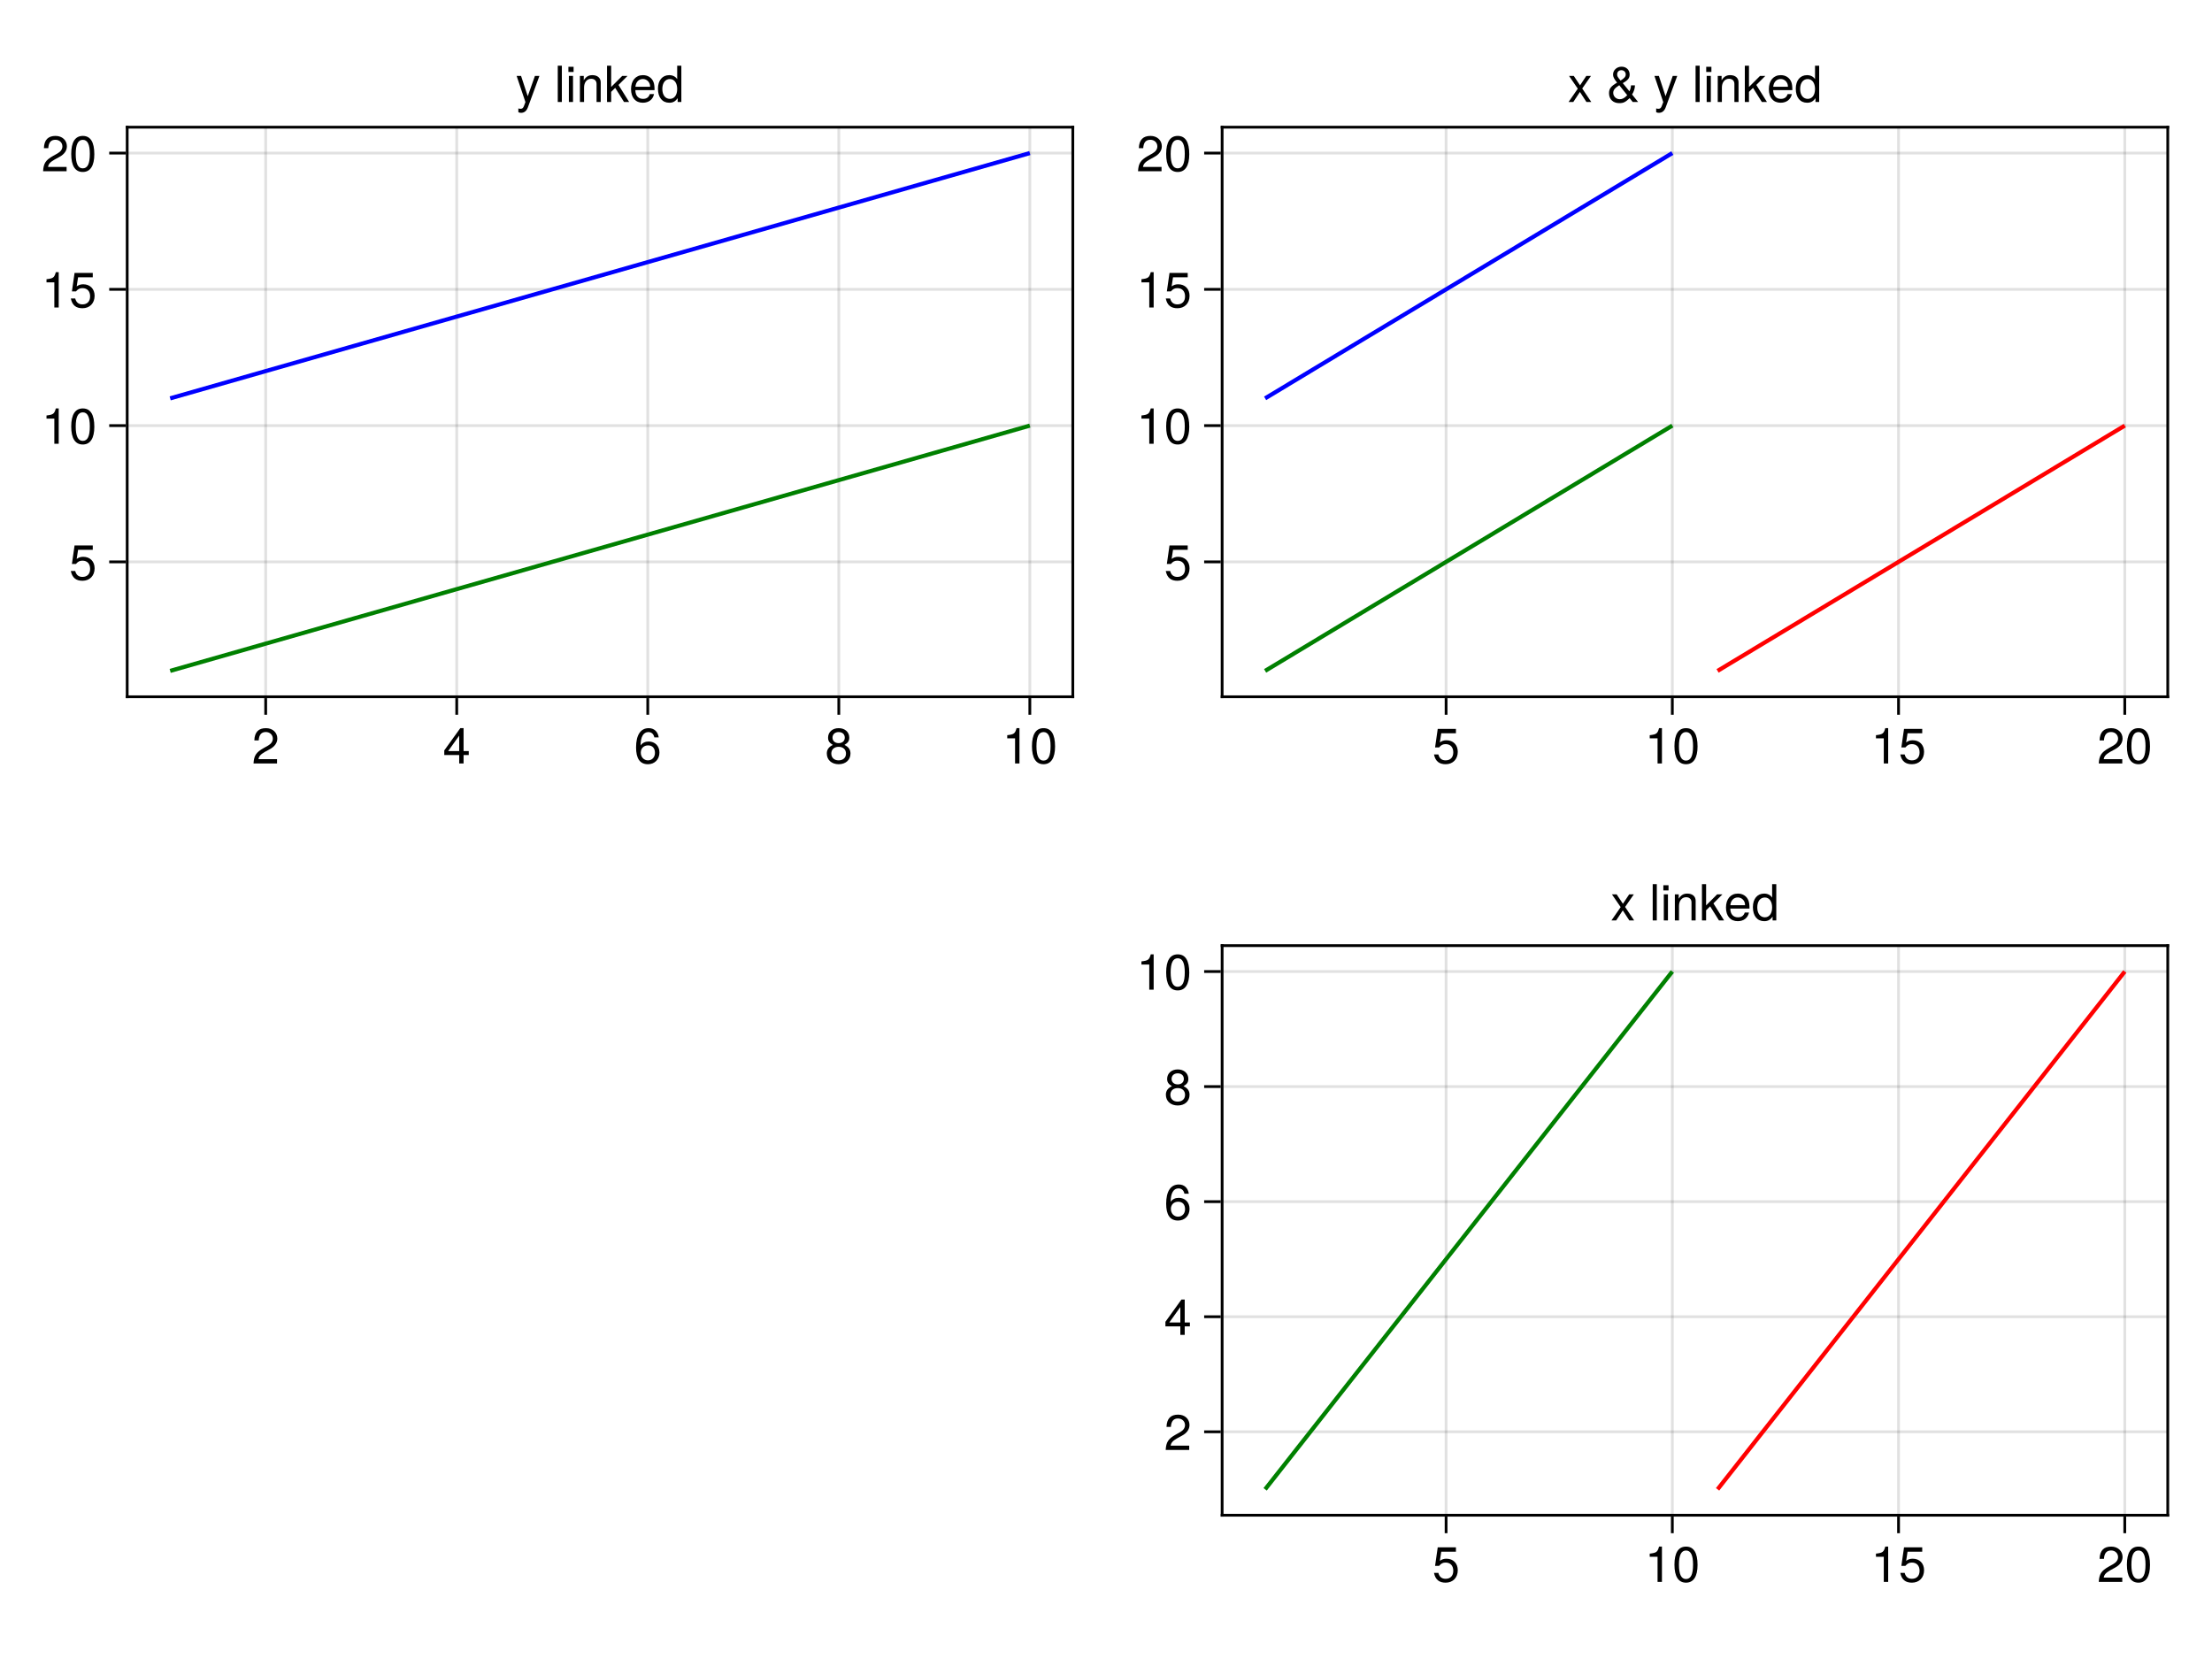 <?xml version="1.0" encoding="UTF-8"?>
<svg xmlns="http://www.w3.org/2000/svg" xmlns:xlink="http://www.w3.org/1999/xlink" width="600pt" height="450pt" viewBox="0 0 600 450" version="1.1">
<defs>
<g>
<symbol overflow="visible" id="glyph0-0-N99c+PnK">
<path style="stroke:none;" d=""/>
</symbol>
<symbol overflow="visible" id="glyph0-1-N99c+PnK">
<path style="stroke:none;" d="M 6.906 -6.766 C 6.906 -8.391 5.641 -9.578 3.828 -9.578 C 1.875 -9.578 0.75 -8.578 0.672 -6.25 L 1.859 -6.25 C 1.953 -7.859 2.625 -8.531 3.797 -8.531 C 4.875 -8.531 5.688 -7.766 5.688 -6.734 C 5.688 -5.984 5.234 -5.328 4.391 -4.844 L 3.141 -4.141 C 1.141 -3.016 0.562 -2.109 0.453 0 L 6.828 0 L 6.828 -1.172 L 1.797 -1.172 C 1.922 -1.953 2.344 -2.453 3.531 -3.141 L 4.875 -3.875 C 6.203 -4.594 6.906 -5.594 6.906 -6.766 Z M 6.906 -6.766 "/>
</symbol>
<symbol overflow="visible" id="glyph1-0-N99c+PnK">
<path style="stroke:none;" d=""/>
</symbol>
<symbol overflow="visible" id="glyph1-1-N99c+PnK">
<path style="stroke:none;" d="M 7.016 -2.297 L 7.016 -3.359 L 5.609 -3.359 L 5.609 -9.578 L 4.719 -9.578 L 0.375 -3.547 L 0.375 -2.297 L 4.422 -2.297 L 4.422 0 L 5.609 0 L 5.609 -2.297 Z M 4.422 -3.359 L 1.422 -3.359 L 4.422 -7.547 Z M 4.422 -3.359 "/>
</symbol>
<symbol overflow="visible" id="glyph1-2-N99c+PnK">
<path style="stroke:none;" d="M 6.922 -2.969 C 6.922 -4.75 5.703 -5.953 4 -5.953 C 3.047 -5.953 2.312 -5.594 1.797 -4.891 C 1.812 -7.219 2.562 -8.516 3.922 -8.516 C 4.766 -8.516 5.344 -7.984 5.531 -7.078 L 6.719 -7.078 C 6.5 -8.641 5.469 -9.578 4.016 -9.578 C 1.781 -9.578 0.578 -7.688 0.578 -4.359 C 0.578 -1.375 1.609 0.203 3.797 0.203 C 5.609 0.203 6.922 -1.094 6.922 -2.969 Z M 5.703 -2.875 C 5.703 -1.672 4.906 -0.844 3.812 -0.844 C 2.703 -0.844 1.859 -1.719 1.859 -2.938 C 1.859 -4.125 2.672 -4.906 3.844 -4.906 C 5 -4.906 5.703 -4.156 5.703 -2.875 Z M 5.703 -2.875 "/>
</symbol>
<symbol overflow="visible" id="glyph1-3-N99c+PnK">
<path style="stroke:none;" d="M 6.844 -4.609 C 6.844 -7.922 5.797 -9.578 3.719 -9.578 C 1.641 -9.578 0.578 -7.891 0.578 -4.688 C 0.578 -1.453 1.656 0.203 3.719 0.203 C 5.734 0.203 6.844 -1.453 6.844 -4.609 Z M 5.625 -4.719 C 5.625 -2 5.016 -0.781 3.688 -0.781 C 2.438 -0.781 1.797 -2.047 1.797 -4.672 C 1.797 -7.297 2.438 -8.516 3.719 -8.516 C 5 -8.516 5.625 -7.281 5.625 -4.719 Z M 5.625 -4.719 "/>
</symbol>
<symbol overflow="visible" id="glyph1-4-N99c+PnK">
<path style="stroke:none;" d="M 6.922 -3.172 C 6.922 -5.062 5.672 -6.297 3.828 -6.297 C 3.156 -6.297 2.625 -6.125 2.062 -5.719 L 2.438 -8.188 L 6.422 -8.188 L 6.422 -9.375 L 1.484 -9.375 L 0.766 -4.359 L 1.859 -4.359 C 2.422 -5.016 2.875 -5.25 3.625 -5.25 C 4.906 -5.25 5.703 -4.422 5.703 -3.016 C 5.703 -1.641 4.906 -0.844 3.625 -0.844 C 2.578 -0.844 1.938 -1.375 1.656 -2.453 L 0.469 -2.453 C 0.859 -0.547 1.938 0.203 3.641 0.203 C 5.578 0.203 6.922 -1.141 6.922 -3.172 Z M 6.922 -3.172 "/>
</symbol>
<symbol overflow="visible" id="glyph1-5-N99c+PnK">
<path style="stroke:none;" d="M 4.688 0 L 4.688 -9.578 L 3.906 -9.578 C 3.484 -8.094 3.219 -7.891 1.375 -7.672 L 1.375 -6.812 L 3.5 -6.812 L 3.5 0 Z M 4.688 0 "/>
</symbol>
<symbol overflow="visible" id="glyph1-6-N99c+PnK">
<path style="stroke:none;" d="M 6.906 -6.766 C 6.906 -8.391 5.641 -9.578 3.828 -9.578 C 1.875 -9.578 0.75 -8.578 0.672 -6.25 L 1.859 -6.25 C 1.953 -7.859 2.625 -8.531 3.797 -8.531 C 4.875 -8.531 5.688 -7.766 5.688 -6.734 C 5.688 -5.984 5.234 -5.328 4.391 -4.844 L 3.141 -4.141 C 1.141 -3.016 0.562 -2.109 0.453 0 L 6.828 0 L 6.828 -1.172 L 1.797 -1.172 C 1.922 -1.953 2.344 -2.453 3.531 -3.141 L 4.875 -3.875 C 6.203 -4.594 6.906 -5.594 6.906 -6.766 Z M 6.906 -6.766 "/>
</symbol>
<symbol overflow="visible" id="glyph2-0-N99c+PnK">
<path style="stroke:none;" d=""/>
</symbol>
<symbol overflow="visible" id="glyph2-1-N99c+PnK">
<path style="stroke:none;" d="M 6.922 -2.703 C 6.922 -3.766 6.391 -4.516 5.281 -5.031 C 6.266 -5.625 6.594 -6.109 6.594 -7.016 C 6.594 -8.516 5.406 -9.578 3.719 -9.578 C 2.031 -9.578 0.844 -8.516 0.844 -7.016 C 0.844 -6.125 1.156 -5.641 2.141 -5.031 C 1.047 -4.516 0.5 -3.766 0.5 -2.719 C 0.5 -0.953 1.828 0.203 3.719 0.203 C 5.609 0.203 6.922 -0.953 6.922 -2.703 Z M 5.375 -7 C 5.375 -6.109 4.719 -5.516 3.719 -5.516 C 2.719 -5.516 2.047 -6.109 2.047 -7 C 2.047 -7.922 2.719 -8.516 3.719 -8.516 C 4.719 -8.516 5.375 -7.922 5.375 -7 Z M 5.703 -2.688 C 5.703 -1.547 4.906 -0.844 3.688 -0.844 C 2.531 -0.844 1.719 -1.562 1.719 -2.688 C 1.719 -3.812 2.531 -4.516 3.719 -4.516 C 4.906 -4.516 5.703 -3.812 5.703 -2.688 Z M 5.703 -2.688 "/>
</symbol>
<symbol overflow="visible" id="glyph2-2-N99c+PnK">
<path style="stroke:none;" d="M 4.688 0 L 4.688 -9.578 L 3.906 -9.578 C 3.484 -8.094 3.219 -7.891 1.375 -7.672 L 1.375 -6.812 L 3.5 -6.812 L 3.5 0 Z M 4.688 0 "/>
</symbol>
<symbol overflow="visible" id="glyph3-0-N99c+PnK">
<path style="stroke:none;" d=""/>
</symbol>
<symbol overflow="visible" id="glyph3-1-N99c+PnK">
<path style="stroke:none;" d="M 6.922 -3.172 C 6.922 -5.062 5.672 -6.297 3.828 -6.297 C 3.156 -6.297 2.625 -6.125 2.062 -5.719 L 2.438 -8.188 L 6.422 -8.188 L 6.422 -9.375 L 1.484 -9.375 L 0.766 -4.359 L 1.859 -4.359 C 2.422 -5.016 2.875 -5.25 3.625 -5.25 C 4.906 -5.25 5.703 -4.422 5.703 -3.016 C 5.703 -1.641 4.906 -0.844 3.625 -0.844 C 2.578 -0.844 1.938 -1.375 1.656 -2.453 L 0.469 -2.453 C 0.859 -0.547 1.938 0.203 3.641 0.203 C 5.578 0.203 6.922 -1.141 6.922 -3.172 Z M 6.922 -3.172 "/>
</symbol>
<symbol overflow="visible" id="glyph4-0-N99c+PnK">
<path style="stroke:none;" d=""/>
</symbol>
<symbol overflow="visible" id="glyph4-1-N99c+PnK">
<path style="stroke:none;" d="M 4.688 0 L 4.688 -9.578 L 3.906 -9.578 C 3.484 -8.094 3.219 -7.891 1.375 -7.672 L 1.375 -6.812 L 3.5 -6.812 L 3.5 0 Z M 4.688 0 "/>
</symbol>
<symbol overflow="visible" id="glyph5-0-N99c+PnK">
<path style="stroke:none;" d=""/>
</symbol>
<symbol overflow="visible" id="glyph5-1-N99c+PnK">
<path style="stroke:none;" d="M 6.844 -4.609 C 6.844 -7.922 5.797 -9.578 3.719 -9.578 C 1.641 -9.578 0.578 -7.891 0.578 -4.688 C 0.578 -1.453 1.656 0.203 3.719 0.203 C 5.734 0.203 6.844 -1.453 6.844 -4.609 Z M 5.625 -4.719 C 5.625 -2 5.016 -0.781 3.688 -0.781 C 2.438 -0.781 1.797 -2.047 1.797 -4.672 C 1.797 -7.297 2.438 -8.516 3.719 -8.516 C 5 -8.516 5.625 -7.281 5.625 -4.719 Z M 5.625 -4.719 "/>
</symbol>
<symbol overflow="visible" id="glyph6-0-N99c+PnK">
<path style="stroke:none;" d=""/>
</symbol>
<symbol overflow="visible" id="glyph6-1-N99c+PnK">
<path style="stroke:none;" d="M 4.688 0 L 4.688 -9.578 L 3.906 -9.578 C 3.484 -8.094 3.219 -7.891 1.375 -7.672 L 1.375 -6.812 L 3.5 -6.812 L 3.5 0 Z M 4.688 0 "/>
</symbol>
<symbol overflow="visible" id="glyph7-0-N99c+PnK">
<path style="stroke:none;" d=""/>
</symbol>
<symbol overflow="visible" id="glyph7-1-N99c+PnK">
<path style="stroke:none;" d="M 6.906 -6.766 C 6.906 -8.391 5.641 -9.578 3.828 -9.578 C 1.875 -9.578 0.75 -8.578 0.672 -6.25 L 1.859 -6.25 C 1.953 -7.859 2.625 -8.531 3.797 -8.531 C 4.875 -8.531 5.688 -7.766 5.688 -6.734 C 5.688 -5.984 5.234 -5.328 4.391 -4.844 L 3.141 -4.141 C 1.141 -3.016 0.562 -2.109 0.453 0 L 6.828 0 L 6.828 -1.172 L 1.797 -1.172 C 1.922 -1.953 2.344 -2.453 3.531 -3.141 L 4.875 -3.875 C 6.203 -4.594 6.906 -5.594 6.906 -6.766 Z M 6.906 -6.766 "/>
</symbol>
<symbol overflow="visible" id="glyph8-0-N99c+PnK">
<path style="stroke:none;" d=""/>
</symbol>
<symbol overflow="visible" id="glyph8-1-N99c+PnK">
<path style="stroke:none;" d="M 6.844 -4.609 C 6.844 -7.922 5.797 -9.578 3.719 -9.578 C 1.641 -9.578 0.578 -7.891 0.578 -4.688 C 0.578 -1.453 1.656 0.203 3.719 0.203 C 5.734 0.203 6.844 -1.453 6.844 -4.609 Z M 5.625 -4.719 C 5.625 -2 5.016 -0.781 3.688 -0.781 C 2.438 -0.781 1.797 -2.047 1.797 -4.672 C 1.797 -7.297 2.438 -8.516 3.719 -8.516 C 5 -8.516 5.625 -7.281 5.625 -4.719 Z M 5.625 -4.719 "/>
</symbol>
<symbol overflow="visible" id="glyph9-0-N99c+PnK">
<path style="stroke:none;" d=""/>
</symbol>
<symbol overflow="visible" id="glyph9-1-N99c+PnK">
<path style="stroke:none;" d="M 6.453 -7.078 L 5.234 -7.078 L 3.281 -1.562 L 1.469 -7.078 L 0.266 -7.078 L 2.656 0.031 L 2.234 1.141 C 2.031 1.641 1.812 1.844 1.328 1.844 C 1.156 1.844 0.969 1.812 0.734 1.75 L 0.734 2.766 C 0.953 2.891 1.188 2.938 1.484 2.938 C 2.281 2.938 2.922 2.5 3.312 1.484 Z M 6.453 -7.078 "/>
</symbol>
<symbol overflow="visible" id="glyph9-2-N99c+PnK">
<path style="stroke:none;" d="M 6.578 0 L 6.578 -5.344 C 6.578 -6.516 5.703 -7.281 4.328 -7.281 C 3.281 -7.281 2.609 -6.875 1.984 -5.891 L 1.984 -7.078 L 0.938 -7.078 L 0.938 0 L 2.062 0 L 2.062 -3.906 C 2.062 -5.344 2.844 -6.297 4 -6.297 C 4.891 -6.297 5.453 -5.75 5.453 -4.906 L 5.453 0 Z M 6.578 0 "/>
</symbol>
<symbol overflow="visible" id="glyph9-3-N99c+PnK">
<path style="stroke:none;" d="M 6.781 0 L 3.891 -4.625 L 6.344 -7.078 L 4.906 -7.078 L 1.906 -4.078 L 1.906 -9.844 L 0.781 -9.844 L 0.781 0 L 1.906 0 L 1.906 -2.75 L 3 -3.828 L 5.391 0 Z M 6.781 0 "/>
</symbol>
<symbol overflow="visible" id="glyph9-4-N99c+PnK">
<path style="stroke:none;" d="M 6.688 0 L 6.688 -9.844 L 5.562 -9.844 L 5.562 -6.188 C 5.094 -6.906 4.328 -7.281 3.391 -7.281 C 1.547 -7.281 0.344 -5.859 0.344 -3.609 C 0.344 -1.219 1.531 0.203 3.422 0.203 C 4.406 0.203 5.078 -0.156 5.688 -1.047 L 5.688 0 Z M 5.562 -3.516 C 5.562 -1.875 4.781 -0.844 3.594 -0.844 C 2.344 -0.844 1.531 -1.891 1.531 -3.531 C 1.531 -5.188 2.344 -6.219 3.578 -6.219 C 4.797 -6.219 5.562 -5.141 5.562 -3.516 Z M 5.562 -3.516 "/>
</symbol>
<symbol overflow="visible" id="glyph10-0-N99c+PnK">
<path style="stroke:none;" d=""/>
</symbol>
<symbol overflow="visible" id="glyph10-1-N99c+PnK">
<path style="stroke:none;" d=""/>
</symbol>
<symbol overflow="visible" id="glyph10-2-N99c+PnK">
<path style="stroke:none;" d="M 2.031 0 L 2.031 -9.844 L 0.922 -9.844 L 0.922 0 Z M 2.031 0 "/>
</symbol>
<symbol overflow="visible" id="glyph10-3-N99c+PnK">
<path style="stroke:none;" d="M 6.922 -3.219 C 6.922 -4.234 6.844 -4.891 6.641 -5.406 C 6.188 -6.578 5.109 -7.281 3.781 -7.281 C 1.812 -7.281 0.547 -5.812 0.547 -3.5 C 0.547 -1.172 1.766 0.203 3.75 0.203 C 5.375 0.203 6.5 -0.719 6.781 -2.141 L 5.641 -2.141 C 5.328 -1.219 4.703 -0.844 3.797 -0.844 C 2.625 -0.844 1.734 -1.594 1.719 -3.219 Z M 5.719 -4.219 C 5.719 -4.219 5.719 -4.156 5.703 -4.125 L 1.734 -4.125 C 1.844 -5.391 2.625 -6.234 3.766 -6.234 C 4.875 -6.234 5.719 -5.312 5.719 -4.219 Z M 5.719 -4.219 "/>
</symbol>
<symbol overflow="visible" id="glyph10-4-N99c+PnK">
<path style="stroke:none;" d="M 6.391 0 L 3.938 -3.656 L 6.312 -7.078 L 5.047 -7.078 L 3.344 -4.516 L 1.641 -7.078 L 0.359 -7.078 L 2.734 -3.609 L 0.234 0 L 1.516 0 L 3.312 -2.719 L 5.078 0 Z M 6.391 0 "/>
</symbol>
<symbol overflow="visible" id="glyph10-5-N99c+PnK">
<path style="stroke:none;" d="M 8.594 0 L 6.953 -2.031 C 7.453 -2.812 7.734 -3.703 7.734 -4.516 L 6.656 -4.516 C 6.656 -4.016 6.5 -3.391 6.234 -2.906 L 4.438 -5.109 C 5.844 -5.906 6.297 -6.484 6.297 -7.453 C 6.297 -8.688 5.391 -9.578 4.109 -9.578 C 2.828 -9.578 1.797 -8.641 1.797 -7.453 C 1.797 -6.812 2.047 -6.297 2.891 -5.25 C 1.219 -4.281 0.703 -3.609 0.703 -2.375 C 0.703 -0.75 1.812 0.312 3.469 0.312 C 4.609 0.312 5.156 0.047 6.297 -1.047 L 7.125 0 Z M 5.234 -7.484 C 5.234 -6.875 4.906 -6.484 3.844 -5.812 C 3.031 -6.766 2.906 -7 2.906 -7.469 C 2.906 -8.172 3.359 -8.625 4.062 -8.625 C 4.734 -8.625 5.234 -8.141 5.234 -7.484 Z M 5.641 -1.844 C 4.891 -1.047 4.312 -0.75 3.609 -0.75 C 2.625 -0.75 1.844 -1.531 1.844 -2.469 C 1.844 -3.219 2.25 -3.766 3.484 -4.547 Z M 5.641 -1.844 "/>
</symbol>
<symbol overflow="visible" id="glyph10-6-N99c+PnK">
<path style="stroke:none;" d="M 6.453 -7.078 L 5.234 -7.078 L 3.281 -1.562 L 1.469 -7.078 L 0.266 -7.078 L 2.656 0.031 L 2.234 1.141 C 2.031 1.641 1.812 1.844 1.328 1.844 C 1.156 1.844 0.969 1.812 0.734 1.75 L 0.734 2.766 C 0.953 2.891 1.188 2.938 1.484 2.938 C 2.281 2.938 2.922 2.5 3.312 1.484 Z M 6.453 -7.078 "/>
</symbol>
<symbol overflow="visible" id="glyph10-7-N99c+PnK">
<path style="stroke:none;" d="M 2.062 0 L 2.062 -7.078 L 0.938 -7.078 L 0.938 0 Z M 2.219 -8.141 L 2.219 -9.547 L 0.812 -9.547 L 0.812 -8.141 Z M 2.219 -8.141 "/>
</symbol>
<symbol overflow="visible" id="glyph10-8-N99c+PnK">
<path style="stroke:none;" d="M 6.578 0 L 6.578 -5.344 C 6.578 -6.516 5.703 -7.281 4.328 -7.281 C 3.281 -7.281 2.609 -6.875 1.984 -5.891 L 1.984 -7.078 L 0.938 -7.078 L 0.938 0 L 2.062 0 L 2.062 -3.906 C 2.062 -5.344 2.844 -6.297 4 -6.297 C 4.891 -6.297 5.453 -5.75 5.453 -4.906 L 5.453 0 Z M 6.578 0 "/>
</symbol>
<symbol overflow="visible" id="glyph10-9-N99c+PnK">
<path style="stroke:none;" d="M 6.781 0 L 3.891 -4.625 L 6.344 -7.078 L 4.906 -7.078 L 1.906 -4.078 L 1.906 -9.844 L 0.781 -9.844 L 0.781 0 L 1.906 0 L 1.906 -2.75 L 3 -3.828 L 5.391 0 Z M 6.781 0 "/>
</symbol>
<symbol overflow="visible" id="glyph11-0-N99c+PnK">
<path style="stroke:none;" d=""/>
</symbol>
<symbol overflow="visible" id="glyph11-1-N99c+PnK">
<path style="stroke:none;" d="M 2.062 0 L 2.062 -7.078 L 0.938 -7.078 L 0.938 0 Z M 2.219 -8.141 L 2.219 -9.547 L 0.812 -9.547 L 0.812 -8.141 Z M 2.219 -8.141 "/>
</symbol>
<symbol overflow="visible" id="glyph12-0-N99c+PnK">
<path style="stroke:none;" d=""/>
</symbol>
<symbol overflow="visible" id="glyph12-1-N99c+PnK">
<path style="stroke:none;" d="M 6.844 -4.609 C 6.844 -7.922 5.797 -9.578 3.719 -9.578 C 1.641 -9.578 0.578 -7.891 0.578 -4.688 C 0.578 -1.453 1.656 0.203 3.719 0.203 C 5.734 0.203 6.844 -1.453 6.844 -4.609 Z M 5.625 -4.719 C 5.625 -2 5.016 -0.781 3.688 -0.781 C 2.438 -0.781 1.797 -2.047 1.797 -4.672 C 1.797 -7.297 2.438 -8.516 3.719 -8.516 C 5 -8.516 5.625 -7.281 5.625 -4.719 Z M 5.625 -4.719 "/>
</symbol>
<symbol overflow="visible" id="glyph13-0-N99c+PnK">
<path style="stroke:none;" d=""/>
</symbol>
<symbol overflow="visible" id="glyph13-1-N99c+PnK">
<path style="stroke:none;" d="M 6.922 -3.172 C 6.922 -5.062 5.672 -6.297 3.828 -6.297 C 3.156 -6.297 2.625 -6.125 2.062 -5.719 L 2.438 -8.188 L 6.422 -8.188 L 6.422 -9.375 L 1.484 -9.375 L 0.766 -4.359 L 1.859 -4.359 C 2.422 -5.016 2.875 -5.25 3.625 -5.25 C 4.906 -5.25 5.703 -4.422 5.703 -3.016 C 5.703 -1.641 4.906 -0.844 3.625 -0.844 C 2.578 -0.844 1.938 -1.375 1.656 -2.453 L 0.469 -2.453 C 0.859 -0.547 1.938 0.203 3.641 0.203 C 5.578 0.203 6.922 -1.141 6.922 -3.172 Z M 6.922 -3.172 "/>
</symbol>
<symbol overflow="visible" id="glyph14-0-N99c+PnK">
<path style="stroke:none;" d=""/>
</symbol>
<symbol overflow="visible" id="glyph14-1-N99c+PnK">
<path style="stroke:none;" d="M 4.688 0 L 4.688 -9.578 L 3.906 -9.578 C 3.484 -8.094 3.219 -7.891 1.375 -7.672 L 1.375 -6.812 L 3.5 -6.812 L 3.5 0 Z M 4.688 0 "/>
</symbol>
<symbol overflow="visible" id="glyph15-0-N99c+PnK">
<path style="stroke:none;" d=""/>
</symbol>
<symbol overflow="visible" id="glyph15-1-N99c+PnK">
<path style="stroke:none;" d="M 6.844 -4.609 C 6.844 -7.922 5.797 -9.578 3.719 -9.578 C 1.641 -9.578 0.578 -7.891 0.578 -4.688 C 0.578 -1.453 1.656 0.203 3.719 0.203 C 5.734 0.203 6.844 -1.453 6.844 -4.609 Z M 5.625 -4.719 C 5.625 -2 5.016 -0.781 3.688 -0.781 C 2.438 -0.781 1.797 -2.047 1.797 -4.672 C 1.797 -7.297 2.438 -8.516 3.719 -8.516 C 5 -8.516 5.625 -7.281 5.625 -4.719 Z M 5.625 -4.719 "/>
</symbol>
<symbol overflow="visible" id="glyph16-0-N99c+PnK">
<path style="stroke:none;" d=""/>
</symbol>
<symbol overflow="visible" id="glyph16-1-N99c+PnK">
<path style="stroke:none;" d="M 4.688 0 L 4.688 -9.578 L 3.906 -9.578 C 3.484 -8.094 3.219 -7.891 1.375 -7.672 L 1.375 -6.812 L 3.5 -6.812 L 3.5 0 Z M 4.688 0 "/>
</symbol>
<symbol overflow="visible" id="glyph17-0-N99c+PnK">
<path style="stroke:none;" d=""/>
</symbol>
<symbol overflow="visible" id="glyph17-1-N99c+PnK">
<path style="stroke:none;" d="M 6.906 -6.766 C 6.906 -8.391 5.641 -9.578 3.828 -9.578 C 1.875 -9.578 0.75 -8.578 0.672 -6.25 L 1.859 -6.25 C 1.953 -7.859 2.625 -8.531 3.797 -8.531 C 4.875 -8.531 5.688 -7.766 5.688 -6.734 C 5.688 -5.984 5.234 -5.328 4.391 -4.844 L 3.141 -4.141 C 1.141 -3.016 0.562 -2.109 0.453 0 L 6.828 0 L 6.828 -1.172 L 1.797 -1.172 C 1.922 -1.953 2.344 -2.453 3.531 -3.141 L 4.875 -3.875 C 6.203 -4.594 6.906 -5.594 6.906 -6.766 Z M 6.906 -6.766 "/>
</symbol>
<symbol overflow="visible" id="glyph18-0-N99c+PnK">
<path style="stroke:none;" d=""/>
</symbol>
<symbol overflow="visible" id="glyph18-1-N99c+PnK">
<path style="stroke:none;" d="M 6.844 -4.609 C 6.844 -7.922 5.797 -9.578 3.719 -9.578 C 1.641 -9.578 0.578 -7.891 0.578 -4.688 C 0.578 -1.453 1.656 0.203 3.719 0.203 C 5.734 0.203 6.844 -1.453 6.844 -4.609 Z M 5.625 -4.719 C 5.625 -2 5.016 -0.781 3.688 -0.781 C 2.438 -0.781 1.797 -2.047 1.797 -4.672 C 1.797 -7.297 2.438 -8.516 3.719 -8.516 C 5 -8.516 5.625 -7.281 5.625 -4.719 Z M 5.625 -4.719 "/>
</symbol>
<symbol overflow="visible" id="glyph19-0-N99c+PnK">
<path style="stroke:none;" d=""/>
</symbol>
<symbol overflow="visible" id="glyph19-1-N99c+PnK">
<path style="stroke:none;" d=""/>
</symbol>
<symbol overflow="visible" id="glyph19-2-N99c+PnK">
<path style="stroke:none;" d="M 2.031 0 L 2.031 -9.844 L 0.922 -9.844 L 0.922 0 Z M 2.031 0 "/>
</symbol>
<symbol overflow="visible" id="glyph19-3-N99c+PnK">
<path style="stroke:none;" d="M 6.922 -3.219 C 6.922 -4.234 6.844 -4.891 6.641 -5.406 C 6.188 -6.578 5.109 -7.281 3.781 -7.281 C 1.812 -7.281 0.547 -5.812 0.547 -3.5 C 0.547 -1.172 1.766 0.203 3.75 0.203 C 5.375 0.203 6.5 -0.719 6.781 -2.141 L 5.641 -2.141 C 5.328 -1.219 4.703 -0.844 3.797 -0.844 C 2.625 -0.844 1.734 -1.594 1.719 -3.219 Z M 5.719 -4.219 C 5.719 -4.219 5.719 -4.156 5.703 -4.125 L 1.734 -4.125 C 1.844 -5.391 2.625 -6.234 3.766 -6.234 C 4.875 -6.234 5.719 -5.312 5.719 -4.219 Z M 5.719 -4.219 "/>
</symbol>
<symbol overflow="visible" id="glyph19-4-N99c+PnK">
<path style="stroke:none;" d="M 6.688 0 L 6.688 -9.844 L 5.562 -9.844 L 5.562 -6.188 C 5.094 -6.906 4.328 -7.281 3.391 -7.281 C 1.547 -7.281 0.344 -5.859 0.344 -3.609 C 0.344 -1.219 1.531 0.203 3.422 0.203 C 4.406 0.203 5.078 -0.156 5.688 -1.047 L 5.688 0 Z M 5.562 -3.516 C 5.562 -1.875 4.781 -0.844 3.594 -0.844 C 2.344 -0.844 1.531 -1.891 1.531 -3.531 C 1.531 -5.188 2.344 -6.219 3.578 -6.219 C 4.797 -6.219 5.562 -5.141 5.562 -3.516 Z M 5.562 -3.516 "/>
</symbol>
<symbol overflow="visible" id="glyph20-0-N99c+PnK">
<path style="stroke:none;" d=""/>
</symbol>
<symbol overflow="visible" id="glyph20-1-N99c+PnK">
<path style="stroke:none;" d="M 6.922 -3.172 C 6.922 -5.062 5.672 -6.297 3.828 -6.297 C 3.156 -6.297 2.625 -6.125 2.062 -5.719 L 2.438 -8.188 L 6.422 -8.188 L 6.422 -9.375 L 1.484 -9.375 L 0.766 -4.359 L 1.859 -4.359 C 2.422 -5.016 2.875 -5.25 3.625 -5.25 C 4.906 -5.25 5.703 -4.422 5.703 -3.016 C 5.703 -1.641 4.906 -0.844 3.625 -0.844 C 2.578 -0.844 1.938 -1.375 1.656 -2.453 L 0.469 -2.453 C 0.859 -0.547 1.938 0.203 3.641 0.203 C 5.578 0.203 6.922 -1.141 6.922 -3.172 Z M 6.922 -3.172 "/>
</symbol>
<symbol overflow="visible" id="glyph20-2-N99c+PnK">
<path style="stroke:none;" d="M 4.688 0 L 4.688 -9.578 L 3.906 -9.578 C 3.484 -8.094 3.219 -7.891 1.375 -7.672 L 1.375 -6.812 L 3.5 -6.812 L 3.5 0 Z M 4.688 0 "/>
</symbol>
<symbol overflow="visible" id="glyph20-3-N99c+PnK">
<path style="stroke:none;" d="M 6.844 -4.609 C 6.844 -7.922 5.797 -9.578 3.719 -9.578 C 1.641 -9.578 0.578 -7.891 0.578 -4.688 C 0.578 -1.453 1.656 0.203 3.719 0.203 C 5.734 0.203 6.844 -1.453 6.844 -4.609 Z M 5.625 -4.719 C 5.625 -2 5.016 -0.781 3.688 -0.781 C 2.438 -0.781 1.797 -2.047 1.797 -4.672 C 1.797 -7.297 2.438 -8.516 3.719 -8.516 C 5 -8.516 5.625 -7.281 5.625 -4.719 Z M 5.625 -4.719 "/>
</symbol>
<symbol overflow="visible" id="glyph20-4-N99c+PnK">
<path style="stroke:none;" d="M 6.906 -6.766 C 6.906 -8.391 5.641 -9.578 3.828 -9.578 C 1.875 -9.578 0.75 -8.578 0.672 -6.25 L 1.859 -6.25 C 1.953 -7.859 2.625 -8.531 3.797 -8.531 C 4.875 -8.531 5.688 -7.766 5.688 -6.734 C 5.688 -5.984 5.234 -5.328 4.391 -4.844 L 3.141 -4.141 C 1.141 -3.016 0.562 -2.109 0.453 0 L 6.828 0 L 6.828 -1.172 L 1.797 -1.172 C 1.922 -1.953 2.344 -2.453 3.531 -3.141 L 4.875 -3.875 C 6.203 -4.594 6.906 -5.594 6.906 -6.766 Z M 6.906 -6.766 "/>
</symbol>
<symbol overflow="visible" id="glyph21-0-N99c+PnK">
<path style="stroke:none;" d=""/>
</symbol>
<symbol overflow="visible" id="glyph21-1-N99c+PnK">
<path style="stroke:none;" d="M 6.844 -4.609 C 6.844 -7.922 5.797 -9.578 3.719 -9.578 C 1.641 -9.578 0.578 -7.891 0.578 -4.688 C 0.578 -1.453 1.656 0.203 3.719 0.203 C 5.734 0.203 6.844 -1.453 6.844 -4.609 Z M 5.625 -4.719 C 5.625 -2 5.016 -0.781 3.688 -0.781 C 2.438 -0.781 1.797 -2.047 1.797 -4.672 C 1.797 -7.297 2.438 -8.516 3.719 -8.516 C 5 -8.516 5.625 -7.281 5.625 -4.719 Z M 5.625 -4.719 "/>
</symbol>
<symbol overflow="visible" id="glyph22-0-N99c+PnK">
<path style="stroke:none;" d=""/>
</symbol>
<symbol overflow="visible" id="glyph22-1-N99c+PnK">
<path style="stroke:none;" d="M 6.906 -6.766 C 6.906 -8.391 5.641 -9.578 3.828 -9.578 C 1.875 -9.578 0.75 -8.578 0.672 -6.25 L 1.859 -6.25 C 1.953 -7.859 2.625 -8.531 3.797 -8.531 C 4.875 -8.531 5.688 -7.766 5.688 -6.734 C 5.688 -5.984 5.234 -5.328 4.391 -4.844 L 3.141 -4.141 C 1.141 -3.016 0.562 -2.109 0.453 0 L 6.828 0 L 6.828 -1.172 L 1.797 -1.172 C 1.922 -1.953 2.344 -2.453 3.531 -3.141 L 4.875 -3.875 C 6.203 -4.594 6.906 -5.594 6.906 -6.766 Z M 6.906 -6.766 "/>
</symbol>
<symbol overflow="visible" id="glyph22-2-N99c+PnK">
<path style="stroke:none;" d="M 7.016 -2.297 L 7.016 -3.359 L 5.609 -3.359 L 5.609 -9.578 L 4.719 -9.578 L 0.375 -3.547 L 0.375 -2.297 L 4.422 -2.297 L 4.422 0 L 5.609 0 L 5.609 -2.297 Z M 4.422 -3.359 L 1.422 -3.359 L 4.422 -7.547 Z M 4.422 -3.359 "/>
</symbol>
<symbol overflow="visible" id="glyph22-3-N99c+PnK">
<path style="stroke:none;" d="M 6.844 -4.609 C 6.844 -7.922 5.797 -9.578 3.719 -9.578 C 1.641 -9.578 0.578 -7.891 0.578 -4.688 C 0.578 -1.453 1.656 0.203 3.719 0.203 C 5.734 0.203 6.844 -1.453 6.844 -4.609 Z M 5.625 -4.719 C 5.625 -2 5.016 -0.781 3.688 -0.781 C 2.438 -0.781 1.797 -2.047 1.797 -4.672 C 1.797 -7.297 2.438 -8.516 3.719 -8.516 C 5 -8.516 5.625 -7.281 5.625 -4.719 Z M 5.625 -4.719 "/>
</symbol>
<symbol overflow="visible" id="glyph23-0-N99c+PnK">
<path style="stroke:none;" d=""/>
</symbol>
<symbol overflow="visible" id="glyph23-1-N99c+PnK">
<path style="stroke:none;" d="M 6.922 -2.969 C 6.922 -4.75 5.703 -5.953 4 -5.953 C 3.047 -5.953 2.312 -5.594 1.797 -4.891 C 1.812 -7.219 2.562 -8.516 3.922 -8.516 C 4.766 -8.516 5.344 -7.984 5.531 -7.078 L 6.719 -7.078 C 6.5 -8.641 5.469 -9.578 4.016 -9.578 C 1.781 -9.578 0.578 -7.688 0.578 -4.359 C 0.578 -1.375 1.609 0.203 3.797 0.203 C 5.609 0.203 6.922 -1.094 6.922 -2.969 Z M 5.703 -2.875 C 5.703 -1.672 4.906 -0.844 3.812 -0.844 C 2.703 -0.844 1.859 -1.719 1.859 -2.938 C 1.859 -4.125 2.672 -4.906 3.844 -4.906 C 5 -4.906 5.703 -4.156 5.703 -2.875 Z M 5.703 -2.875 "/>
</symbol>
<symbol overflow="visible" id="glyph24-0-N99c+PnK">
<path style="stroke:none;" d=""/>
</symbol>
<symbol overflow="visible" id="glyph24-1-N99c+PnK">
<path style="stroke:none;" d="M 6.922 -2.703 C 6.922 -3.766 6.391 -4.516 5.281 -5.031 C 6.266 -5.625 6.594 -6.109 6.594 -7.016 C 6.594 -8.516 5.406 -9.578 3.719 -9.578 C 2.031 -9.578 0.844 -8.516 0.844 -7.016 C 0.844 -6.125 1.156 -5.641 2.141 -5.031 C 1.047 -4.516 0.5 -3.766 0.5 -2.719 C 0.5 -0.953 1.828 0.203 3.719 0.203 C 5.609 0.203 6.922 -0.953 6.922 -2.703 Z M 5.375 -7 C 5.375 -6.109 4.719 -5.516 3.719 -5.516 C 2.719 -5.516 2.047 -6.109 2.047 -7 C 2.047 -7.922 2.719 -8.516 3.719 -8.516 C 4.719 -8.516 5.375 -7.922 5.375 -7 Z M 5.703 -2.688 C 5.703 -1.547 4.906 -0.844 3.688 -0.844 C 2.531 -0.844 1.719 -1.562 1.719 -2.688 C 1.719 -3.812 2.531 -4.516 3.719 -4.516 C 4.906 -4.516 5.703 -3.812 5.703 -2.688 Z M 5.703 -2.688 "/>
</symbol>
<symbol overflow="visible" id="glyph25-0-N99c+PnK">
<path style="stroke:none;" d=""/>
</symbol>
<symbol overflow="visible" id="glyph25-1-N99c+PnK">
<path style="stroke:none;" d="M 4.688 0 L 4.688 -9.578 L 3.906 -9.578 C 3.484 -8.094 3.219 -7.891 1.375 -7.672 L 1.375 -6.812 L 3.5 -6.812 L 3.5 0 Z M 4.688 0 "/>
</symbol>
<symbol overflow="visible" id="glyph26-0-N99c+PnK">
<path style="stroke:none;" d=""/>
</symbol>
<symbol overflow="visible" id="glyph26-1-N99c+PnK">
<path style="stroke:none;" d="M 6.391 0 L 3.938 -3.656 L 6.312 -7.078 L 5.047 -7.078 L 3.344 -4.516 L 1.641 -7.078 L 0.359 -7.078 L 2.734 -3.609 L 0.234 0 L 1.516 0 L 3.312 -2.719 L 5.078 0 Z M 6.391 0 "/>
</symbol>
<symbol overflow="visible" id="glyph26-2-N99c+PnK">
<path style="stroke:none;" d=""/>
</symbol>
<symbol overflow="visible" id="glyph26-3-N99c+PnK">
<path style="stroke:none;" d="M 2.031 0 L 2.031 -9.844 L 0.922 -9.844 L 0.922 0 Z M 2.031 0 "/>
</symbol>
<symbol overflow="visible" id="glyph26-4-N99c+PnK">
<path style="stroke:none;" d="M 2.062 0 L 2.062 -7.078 L 0.938 -7.078 L 0.938 0 Z M 2.219 -8.141 L 2.219 -9.547 L 0.812 -9.547 L 0.812 -8.141 Z M 2.219 -8.141 "/>
</symbol>
<symbol overflow="visible" id="glyph26-5-N99c+PnK">
<path style="stroke:none;" d="M 6.781 0 L 3.891 -4.625 L 6.344 -7.078 L 4.906 -7.078 L 1.906 -4.078 L 1.906 -9.844 L 0.781 -9.844 L 0.781 0 L 1.906 0 L 1.906 -2.75 L 3 -3.828 L 5.391 0 Z M 6.781 0 "/>
</symbol>
<symbol overflow="visible" id="glyph26-6-N99c+PnK">
<path style="stroke:none;" d="M 6.922 -3.219 C 6.922 -4.234 6.844 -4.891 6.641 -5.406 C 6.188 -6.578 5.109 -7.281 3.781 -7.281 C 1.812 -7.281 0.547 -5.812 0.547 -3.5 C 0.547 -1.172 1.766 0.203 3.75 0.203 C 5.375 0.203 6.5 -0.719 6.781 -2.141 L 5.641 -2.141 C 5.328 -1.219 4.703 -0.844 3.797 -0.844 C 2.625 -0.844 1.734 -1.594 1.719 -3.219 Z M 5.719 -4.219 C 5.719 -4.219 5.719 -4.156 5.703 -4.125 L 1.734 -4.125 C 1.844 -5.391 2.625 -6.234 3.766 -6.234 C 4.875 -6.234 5.719 -5.312 5.719 -4.219 Z M 5.719 -4.219 "/>
</symbol>
<symbol overflow="visible" id="glyph26-7-N99c+PnK">
<path style="stroke:none;" d="M 6.688 0 L 6.688 -9.844 L 5.562 -9.844 L 5.562 -6.188 C 5.094 -6.906 4.328 -7.281 3.391 -7.281 C 1.547 -7.281 0.344 -5.859 0.344 -3.609 C 0.344 -1.219 1.531 0.203 3.422 0.203 C 4.406 0.203 5.078 -0.156 5.688 -1.047 L 5.688 0 Z M 5.562 -3.516 C 5.562 -1.875 4.781 -0.844 3.594 -0.844 C 2.344 -0.844 1.531 -1.891 1.531 -3.531 C 1.531 -5.188 2.344 -6.219 3.578 -6.219 C 4.797 -6.219 5.562 -5.141 5.562 -3.516 Z M 5.562 -3.516 "/>
</symbol>
<symbol overflow="visible" id="glyph27-0-N99c+PnK">
<path style="stroke:none;" d=""/>
</symbol>
<symbol overflow="visible" id="glyph27-1-N99c+PnK">
<path style="stroke:none;" d="M 6.578 0 L 6.578 -5.344 C 6.578 -6.516 5.703 -7.281 4.328 -7.281 C 3.281 -7.281 2.609 -6.875 1.984 -5.891 L 1.984 -7.078 L 0.938 -7.078 L 0.938 0 L 2.062 0 L 2.062 -3.906 C 2.062 -5.344 2.844 -6.297 4 -6.297 C 4.891 -6.297 5.453 -5.75 5.453 -4.906 L 5.453 0 Z M 6.578 0 "/>
</symbol>
</g>
<clipPath id="clip1-N99c+PnK">
  <path d="M 34.5 99 L 291 99 L 291 189 L 34.5 189 Z M 34.5 99 "/>
</clipPath>
<clipPath id="clip2-N99c+PnK">
  <path d="M 34.5 34.5 L 291 34.5 L 291 124 L 34.5 124 Z M 34.5 34.5 "/>
</clipPath>
<clipPath id="clip3-N99c+PnK">
  <path d="M 331.5 99 L 470 99 L 470 189 L 331.5 189 Z M 331.5 99 "/>
</clipPath>
<clipPath id="clip4-N99c+PnK">
  <path d="M 449 99 L 588 99 L 588 189 L 449 189 Z M 449 99 "/>
</clipPath>
<clipPath id="clip5-N99c+PnK">
  <path d="M 331.5 34.5 L 470 34.5 L 470 124 L 331.5 124 Z M 331.5 34.5 "/>
</clipPath>
<clipPath id="clip6-N99c+PnK">
  <path d="M 331.5 256.5 L 470 256.5 L 470 411 L 331.5 411 Z M 331.5 256.5 "/>
</clipPath>
<clipPath id="clip7-N99c+PnK">
  <path d="M 449 256.5 L 588 256.5 L 588 411 L 449 411 Z M 449 256.5 "/>
</clipPath>
</defs>
<g id="surface1-N99c+PnK">
<rect x="0" y="0" width="600" height="450" style="fill:rgb(100%,100%,100%);fill-opacity:1;stroke:none;"/>
<path style=" stroke:none;fill-rule:nonzero;fill:rgb(100%,100%,100%);fill-opacity:1;" d="M 34.5 189 L 291 189 L 291 34.5 L 34.5 34.5 Z M 34.5 189 "/>
<path style=" stroke:none;fill-rule:nonzero;fill:rgb(100%,100%,100%);fill-opacity:1;" d="M 331.5 189 L 588 189 L 588 34.5 L 331.5 34.5 Z M 331.5 189 "/>
<path style=" stroke:none;fill-rule:nonzero;fill:rgb(100%,100%,100%);fill-opacity:1;" d="M 331.5 411 L 588 411 L 588 256.5 L 331.5 256.5 Z M 331.5 411 "/>
<path style="fill:none;stroke-width:1;stroke-linecap:butt;stroke-linejoin:miter;stroke:rgb(0%,0%,0%);stroke-opacity:0.12;stroke-miterlimit:10;" d="M 96.089 252 L 96.089 46 " transform="matrix(0.75,0,0,0.75,0,0)"/>
<path style="fill:none;stroke-width:1;stroke-linecap:butt;stroke-linejoin:miter;stroke:rgb(0%,0%,0%);stroke-opacity:0.12;stroke-miterlimit:10;" d="M 165.182 252 L 165.182 46 " transform="matrix(0.75,0,0,0.75,0,0)"/>
<path style="fill:none;stroke-width:1;stroke-linecap:butt;stroke-linejoin:miter;stroke:rgb(0%,0%,0%);stroke-opacity:0.12;stroke-miterlimit:10;" d="M 234.271 252 L 234.271 46 " transform="matrix(0.75,0,0,0.75,0,0)"/>
<path style="fill:none;stroke-width:1;stroke-linecap:butt;stroke-linejoin:miter;stroke:rgb(0%,0%,0%);stroke-opacity:0.12;stroke-miterlimit:10;" d="M 303.365 252 L 303.365 46 " transform="matrix(0.75,0,0,0.75,0,0)"/>
<path style="fill:none;stroke-width:1;stroke-linecap:butt;stroke-linejoin:miter;stroke:rgb(0%,0%,0%);stroke-opacity:0.12;stroke-miterlimit:10;" d="M 372.453 252 L 372.453 46 " transform="matrix(0.75,0,0,0.75,0,0)"/>
<path style="fill:none;stroke-width:1;stroke-linecap:butt;stroke-linejoin:miter;stroke:rgb(0%,0%,0%);stroke-opacity:0.12;stroke-miterlimit:10;" d="M 46 203.208 L 388 203.208 " transform="matrix(0.75,0,0,0.75,0,0)"/>
<path style="fill:none;stroke-width:1;stroke-linecap:butt;stroke-linejoin:miter;stroke:rgb(0%,0%,0%);stroke-opacity:0.12;stroke-miterlimit:10;" d="M 46 153.927 L 388 153.927 " transform="matrix(0.75,0,0,0.75,0,0)"/>
<path style="fill:none;stroke-width:1;stroke-linecap:butt;stroke-linejoin:miter;stroke:rgb(0%,0%,0%);stroke-opacity:0.12;stroke-miterlimit:10;" d="M 46 104.646 L 388 104.646 " transform="matrix(0.75,0,0,0.75,0,0)"/>
<path style="fill:none;stroke-width:1;stroke-linecap:butt;stroke-linejoin:miter;stroke:rgb(0%,0%,0%);stroke-opacity:0.12;stroke-miterlimit:10;" d="M 46 55.365 L 388 55.365 " transform="matrix(0.75,0,0,0.75,0,0)"/>
<path style="fill:none;stroke-width:1;stroke-linecap:butt;stroke-linejoin:miter;stroke:rgb(0%,0%,0%);stroke-opacity:0.12;stroke-miterlimit:10;" d="M 523 252 L 523 46 " transform="matrix(0.75,0,0,0.75,0,0)"/>
<path style="fill:none;stroke-width:1;stroke-linecap:butt;stroke-linejoin:miter;stroke:rgb(0%,0%,0%);stroke-opacity:0.12;stroke-miterlimit:10;" d="M 604.818 252 L 604.818 46 " transform="matrix(0.75,0,0,0.75,0,0)"/>
<path style="fill:none;stroke-width:1;stroke-linecap:butt;stroke-linejoin:miter;stroke:rgb(0%,0%,0%);stroke-opacity:0.12;stroke-miterlimit:10;" d="M 686.635 252 L 686.635 46 " transform="matrix(0.75,0,0,0.75,0,0)"/>
<path style="fill:none;stroke-width:1;stroke-linecap:butt;stroke-linejoin:miter;stroke:rgb(0%,0%,0%);stroke-opacity:0.12;stroke-miterlimit:10;" d="M 768.453 252 L 768.453 46 " transform="matrix(0.75,0,0,0.75,0,0)"/>
<path style="fill:none;stroke-width:1;stroke-linecap:butt;stroke-linejoin:miter;stroke:rgb(0%,0%,0%);stroke-opacity:0.12;stroke-miterlimit:10;" d="M 442 203.208 L 784 203.208 " transform="matrix(0.75,0,0,0.75,0,0)"/>
<path style="fill:none;stroke-width:1;stroke-linecap:butt;stroke-linejoin:miter;stroke:rgb(0%,0%,0%);stroke-opacity:0.12;stroke-miterlimit:10;" d="M 442 153.927 L 784 153.927 " transform="matrix(0.75,0,0,0.75,0,0)"/>
<path style="fill:none;stroke-width:1;stroke-linecap:butt;stroke-linejoin:miter;stroke:rgb(0%,0%,0%);stroke-opacity:0.12;stroke-miterlimit:10;" d="M 442 104.646 L 784 104.646 " transform="matrix(0.75,0,0,0.75,0,0)"/>
<path style="fill:none;stroke-width:1;stroke-linecap:butt;stroke-linejoin:miter;stroke:rgb(0%,0%,0%);stroke-opacity:0.12;stroke-miterlimit:10;" d="M 442 55.365 L 784 55.365 " transform="matrix(0.75,0,0,0.75,0,0)"/>
<path style="fill:none;stroke-width:1;stroke-linecap:butt;stroke-linejoin:miter;stroke:rgb(0%,0%,0%);stroke-opacity:0.12;stroke-miterlimit:10;" d="M 523 548 L 523 342 " transform="matrix(0.75,0,0,0.75,0,0)"/>
<path style="fill:none;stroke-width:1;stroke-linecap:butt;stroke-linejoin:miter;stroke:rgb(0%,0%,0%);stroke-opacity:0.12;stroke-miterlimit:10;" d="M 604.818 548 L 604.818 342 " transform="matrix(0.75,0,0,0.75,0,0)"/>
<path style="fill:none;stroke-width:1;stroke-linecap:butt;stroke-linejoin:miter;stroke:rgb(0%,0%,0%);stroke-opacity:0.12;stroke-miterlimit:10;" d="M 686.635 548 L 686.635 342 " transform="matrix(0.75,0,0,0.75,0,0)"/>
<path style="fill:none;stroke-width:1;stroke-linecap:butt;stroke-linejoin:miter;stroke:rgb(0%,0%,0%);stroke-opacity:0.12;stroke-miterlimit:10;" d="M 768.453 548 L 768.453 342 " transform="matrix(0.75,0,0,0.75,0,0)"/>
<path style="fill:none;stroke-width:1;stroke-linecap:butt;stroke-linejoin:miter;stroke:rgb(0%,0%,0%);stroke-opacity:0.12;stroke-miterlimit:10;" d="M 442 517.828 L 784 517.828 " transform="matrix(0.75,0,0,0.75,0,0)"/>
<path style="fill:none;stroke-width:1;stroke-linecap:butt;stroke-linejoin:miter;stroke:rgb(0%,0%,0%);stroke-opacity:0.12;stroke-miterlimit:10;" d="M 442 476.214 L 784 476.214 " transform="matrix(0.75,0,0,0.75,0,0)"/>
<path style="fill:none;stroke-width:1;stroke-linecap:butt;stroke-linejoin:miter;stroke:rgb(0%,0%,0%);stroke-opacity:0.12;stroke-miterlimit:10;" d="M 442 434.594 L 784 434.594 " transform="matrix(0.75,0,0,0.75,0,0)"/>
<path style="fill:none;stroke-width:1;stroke-linecap:butt;stroke-linejoin:miter;stroke:rgb(0%,0%,0%);stroke-opacity:0.12;stroke-miterlimit:10;" d="M 442 392.979 L 784 392.979 " transform="matrix(0.75,0,0,0.75,0,0)"/>
<path style="fill:none;stroke-width:1;stroke-linecap:butt;stroke-linejoin:miter;stroke:rgb(0%,0%,0%);stroke-opacity:0.12;stroke-miterlimit:10;" d="M 442 351.365 L 784 351.365 " transform="matrix(0.75,0,0,0.75,0,0)"/>
<g style="fill:rgb(0%,0%,0%);fill-opacity:1;">
  <use xlink:href="#glyph0-1-N99c+PnK" x="68.316" y="207.09"/>
</g>
<g style="fill:rgb(0%,0%,0%);fill-opacity:1;">
  <use xlink:href="#glyph1-1-N99c+PnK" x="120.133" y="207.09"/>
</g>
<g style="fill:rgb(0%,0%,0%);fill-opacity:1;">
  <use xlink:href="#glyph1-2-N99c+PnK" x="171.953" y="207.09"/>
</g>
<g style="fill:rgb(0%,0%,0%);fill-opacity:1;">
  <use xlink:href="#glyph2-1-N99c+PnK" x="223.77" y="207.09"/>
</g>
<g style="fill:rgb(0%,0%,0%);fill-opacity:1;">
  <use xlink:href="#glyph2-2-N99c+PnK" x="271.836" y="207.09"/>
</g>
<g style="fill:rgb(0%,0%,0%);fill-opacity:1;">
  <use xlink:href="#glyph1-3-N99c+PnK" x="279.34" y="207.09"/>
</g>
<g style="fill:rgb(0%,0%,0%);fill-opacity:1;">
  <use xlink:href="#glyph3-1-N99c+PnK" x="18.742" y="157.328"/>
</g>
<g style="fill:rgb(0%,0%,0%);fill-opacity:1;">
  <use xlink:href="#glyph4-1-N99c+PnK" x="11.238" y="120.367"/>
</g>
<g style="fill:rgb(0%,0%,0%);fill-opacity:1;">
  <use xlink:href="#glyph5-1-N99c+PnK" x="18.742" y="120.367"/>
</g>
<g style="fill:rgb(0%,0%,0%);fill-opacity:1;">
  <use xlink:href="#glyph6-1-N99c+PnK" x="11.238" y="83.406"/>
</g>
<g style="fill:rgb(0%,0%,0%);fill-opacity:1;">
  <use xlink:href="#glyph3-1-N99c+PnK" x="18.742" y="83.406"/>
</g>
<g style="fill:rgb(0%,0%,0%);fill-opacity:1;">
  <use xlink:href="#glyph7-1-N99c+PnK" x="11.238" y="46.445"/>
</g>
<g style="fill:rgb(0%,0%,0%);fill-opacity:1;">
  <use xlink:href="#glyph8-1-N99c+PnK" x="18.742" y="46.445"/>
</g>
<g style="fill:rgb(0%,0%,0%);fill-opacity:1;">
  <use xlink:href="#glyph9-1-N99c+PnK" x="139.867" y="27.664"/>
</g>
<g style="fill:rgb(0%,0%,0%);fill-opacity:1;">
  <use xlink:href="#glyph10-1-N99c+PnK" x="146.617" y="27.664"/>
</g>
<g style="fill:rgb(0%,0%,0%);fill-opacity:1;">
  <use xlink:href="#glyph10-2-N99c+PnK" x="150.371" y="27.664"/>
</g>
<g style="fill:rgb(0%,0%,0%);fill-opacity:1;">
  <use xlink:href="#glyph11-1-N99c+PnK" x="153.367" y="27.664"/>
</g>
<g style="fill:rgb(0%,0%,0%);fill-opacity:1;">
  <use xlink:href="#glyph9-2-N99c+PnK" x="156.363" y="27.664"/>
</g>
<g style="fill:rgb(0%,0%,0%);fill-opacity:1;">
  <use xlink:href="#glyph9-3-N99c+PnK" x="163.871" y="27.664"/>
</g>
<g style="fill:rgb(0%,0%,0%);fill-opacity:1;">
  <use xlink:href="#glyph10-3-N99c+PnK" x="170.621" y="27.664"/>
</g>
<g style="fill:rgb(0%,0%,0%);fill-opacity:1;">
  <use xlink:href="#glyph9-4-N99c+PnK" x="178.125" y="27.664"/>
</g>
<g clip-path="url(#clip1-N99c+PnK)" clip-rule="nonzero">
<path style="fill:none;stroke-width:1.5;stroke-linecap:butt;stroke-linejoin:miter;stroke:rgb(0%,50.196%,0%);stroke-opacity:1;stroke-miterlimit:10;" d="M 61.547 242.635 L 96.089 232.781 L 130.635 222.922 L 165.182 213.068 L 199.729 203.208 L 234.271 193.354 L 268.818 183.5 L 303.365 173.641 L 337.911 163.786 L 372.453 153.927 " transform="matrix(0.75,0,0,0.75,0,0)"/>
</g>
<g clip-path="url(#clip2-N99c+PnK)" clip-rule="nonzero">
<path style="fill:none;stroke-width:1.5;stroke-linecap:butt;stroke-linejoin:miter;stroke:rgb(0%,0%,100%);stroke-opacity:1;stroke-miterlimit:10;" d="M 61.547 144.073 L 96.089 134.214 L 130.635 124.359 L 165.182 114.5 L 199.729 104.646 L 234.271 94.792 L 268.818 84.932 L 303.365 75.078 L 337.911 65.219 L 372.453 55.365 " transform="matrix(0.75,0,0,0.75,0,0)"/>
</g>
<g style="fill:rgb(0%,0%,0%);fill-opacity:1;">
  <use xlink:href="#glyph1-4-N99c+PnK" x="388.496" y="207.09"/>
</g>
<g style="fill:rgb(0%,0%,0%);fill-opacity:1;">
  <use xlink:href="#glyph1-5-N99c+PnK" x="446.109" y="207.09"/>
</g>
<g style="fill:rgb(0%,0%,0%);fill-opacity:1;">
  <use xlink:href="#glyph1-3-N99c+PnK" x="453.613" y="207.09"/>
</g>
<g style="fill:rgb(0%,0%,0%);fill-opacity:1;">
  <use xlink:href="#glyph1-5-N99c+PnK" x="507.473" y="207.09"/>
</g>
<g style="fill:rgb(0%,0%,0%);fill-opacity:1;">
  <use xlink:href="#glyph1-4-N99c+PnK" x="514.977" y="207.09"/>
</g>
<g style="fill:rgb(0%,0%,0%);fill-opacity:1;">
  <use xlink:href="#glyph1-6-N99c+PnK" x="568.836" y="207.09"/>
</g>
<g style="fill:rgb(0%,0%,0%);fill-opacity:1;">
  <use xlink:href="#glyph12-1-N99c+PnK" x="576.34" y="207.09"/>
</g>
<g style="fill:rgb(0%,0%,0%);fill-opacity:1;">
  <use xlink:href="#glyph13-1-N99c+PnK" x="315.742" y="157.328"/>
</g>
<g style="fill:rgb(0%,0%,0%);fill-opacity:1;">
  <use xlink:href="#glyph14-1-N99c+PnK" x="308.238" y="120.367"/>
</g>
<g style="fill:rgb(0%,0%,0%);fill-opacity:1;">
  <use xlink:href="#glyph15-1-N99c+PnK" x="315.742" y="120.367"/>
</g>
<g style="fill:rgb(0%,0%,0%);fill-opacity:1;">
  <use xlink:href="#glyph16-1-N99c+PnK" x="308.238" y="83.406"/>
</g>
<g style="fill:rgb(0%,0%,0%);fill-opacity:1;">
  <use xlink:href="#glyph13-1-N99c+PnK" x="315.742" y="83.406"/>
</g>
<g style="fill:rgb(0%,0%,0%);fill-opacity:1;">
  <use xlink:href="#glyph17-1-N99c+PnK" x="308.238" y="46.445"/>
</g>
<g style="fill:rgb(0%,0%,0%);fill-opacity:1;">
  <use xlink:href="#glyph18-1-N99c+PnK" x="315.742" y="46.445"/>
</g>
<g style="fill:rgb(0%,0%,0%);fill-opacity:1;">
  <use xlink:href="#glyph10-4-N99c+PnK" x="425.238" y="27.664"/>
</g>
<g style="fill:rgb(0%,0%,0%);fill-opacity:1;">
  <use xlink:href="#glyph19-1-N99c+PnK" x="431.988" y="27.664"/>
</g>
<g style="fill:rgb(0%,0%,0%);fill-opacity:1;">
  <use xlink:href="#glyph10-5-N99c+PnK" x="435.742" y="27.664"/>
</g>
<g style="fill:rgb(0%,0%,0%);fill-opacity:1;">
  <use xlink:href="#glyph10-1-N99c+PnK" x="444.746" y="27.664"/>
</g>
<g style="fill:rgb(0%,0%,0%);fill-opacity:1;">
  <use xlink:href="#glyph10-6-N99c+PnK" x="448.496" y="27.664"/>
</g>
<g style="fill:rgb(0%,0%,0%);fill-opacity:1;">
  <use xlink:href="#glyph10-1-N99c+PnK" x="455.246" y="27.664"/>
</g>
<g style="fill:rgb(0%,0%,0%);fill-opacity:1;">
  <use xlink:href="#glyph19-2-N99c+PnK" x="459" y="27.664"/>
</g>
<g style="fill:rgb(0%,0%,0%);fill-opacity:1;">
  <use xlink:href="#glyph10-7-N99c+PnK" x="461.996" y="27.664"/>
</g>
<g style="fill:rgb(0%,0%,0%);fill-opacity:1;">
  <use xlink:href="#glyph10-8-N99c+PnK" x="464.996" y="27.664"/>
</g>
<g style="fill:rgb(0%,0%,0%);fill-opacity:1;">
  <use xlink:href="#glyph10-9-N99c+PnK" x="472.5" y="27.664"/>
</g>
<g style="fill:rgb(0%,0%,0%);fill-opacity:1;">
  <use xlink:href="#glyph19-3-N99c+PnK" x="479.25" y="27.664"/>
</g>
<g style="fill:rgb(0%,0%,0%);fill-opacity:1;">
  <use xlink:href="#glyph19-4-N99c+PnK" x="486.758" y="27.664"/>
</g>
<g clip-path="url(#clip3-N99c+PnK)" clip-rule="nonzero">
<path style="fill:none;stroke-width:1.5;stroke-linecap:butt;stroke-linejoin:miter;stroke:rgb(0%,50.196%,0%);stroke-opacity:1;stroke-miterlimit:10;" d="M 457.547 242.635 L 473.911 232.781 L 490.271 222.922 L 506.635 213.068 L 523 203.208 L 555.729 183.5 L 572.089 173.641 L 588.453 163.786 L 604.818 153.927 " transform="matrix(0.75,0,0,0.75,0,0)"/>
</g>
<g clip-path="url(#clip4-N99c+PnK)" clip-rule="nonzero">
<path style="fill:none;stroke-width:1.5;stroke-linecap:butt;stroke-linejoin:miter;stroke:rgb(100%,0%,0%);stroke-opacity:1;stroke-miterlimit:10;" d="M 621.182 242.635 L 637.547 232.781 L 653.911 222.922 L 670.271 213.068 L 686.635 203.208 L 719.365 183.5 L 735.729 173.641 L 752.089 163.786 L 768.453 153.927 " transform="matrix(0.75,0,0,0.75,0,0)"/>
</g>
<g clip-path="url(#clip5-N99c+PnK)" clip-rule="nonzero">
<path style="fill:none;stroke-width:1.5;stroke-linecap:butt;stroke-linejoin:miter;stroke:rgb(0%,0%,100%);stroke-opacity:1;stroke-miterlimit:10;" d="M 457.547 144.073 L 473.911 134.214 L 490.271 124.359 L 506.635 114.5 L 539.365 94.792 L 555.729 84.932 L 572.089 75.078 L 588.453 65.219 L 604.818 55.365 " transform="matrix(0.75,0,0,0.75,0,0)"/>
</g>
<g style="fill:rgb(0%,0%,0%);fill-opacity:1;">
  <use xlink:href="#glyph20-1-N99c+PnK" x="388.496" y="429.09"/>
</g>
<g style="fill:rgb(0%,0%,0%);fill-opacity:1;">
  <use xlink:href="#glyph20-2-N99c+PnK" x="446.109" y="429.09"/>
</g>
<g style="fill:rgb(0%,0%,0%);fill-opacity:1;">
  <use xlink:href="#glyph20-3-N99c+PnK" x="453.613" y="429.09"/>
</g>
<g style="fill:rgb(0%,0%,0%);fill-opacity:1;">
  <use xlink:href="#glyph20-2-N99c+PnK" x="507.473" y="429.09"/>
</g>
<g style="fill:rgb(0%,0%,0%);fill-opacity:1;">
  <use xlink:href="#glyph20-1-N99c+PnK" x="514.977" y="429.09"/>
</g>
<g style="fill:rgb(0%,0%,0%);fill-opacity:1;">
  <use xlink:href="#glyph20-4-N99c+PnK" x="568.836" y="429.09"/>
</g>
<g style="fill:rgb(0%,0%,0%);fill-opacity:1;">
  <use xlink:href="#glyph21-1-N99c+PnK" x="576.34" y="429.09"/>
</g>
<g style="fill:rgb(0%,0%,0%);fill-opacity:1;">
  <use xlink:href="#glyph22-1-N99c+PnK" x="315.742" y="393.293"/>
</g>
<g style="fill:rgb(0%,0%,0%);fill-opacity:1;">
  <use xlink:href="#glyph22-2-N99c+PnK" x="315.742" y="362.078"/>
</g>
<g style="fill:rgb(0%,0%,0%);fill-opacity:1;">
  <use xlink:href="#glyph23-1-N99c+PnK" x="315.742" y="330.867"/>
</g>
<g style="fill:rgb(0%,0%,0%);fill-opacity:1;">
  <use xlink:href="#glyph24-1-N99c+PnK" x="315.742" y="299.656"/>
</g>
<g style="fill:rgb(0%,0%,0%);fill-opacity:1;">
  <use xlink:href="#glyph25-1-N99c+PnK" x="308.238" y="268.445"/>
</g>
<g style="fill:rgb(0%,0%,0%);fill-opacity:1;">
  <use xlink:href="#glyph22-3-N99c+PnK" x="315.742" y="268.445"/>
</g>
<g style="fill:rgb(0%,0%,0%);fill-opacity:1;">
  <use xlink:href="#glyph26-1-N99c+PnK" x="436.867" y="249.664"/>
</g>
<g style="fill:rgb(0%,0%,0%);fill-opacity:1;">
  <use xlink:href="#glyph26-2-N99c+PnK" x="443.617" y="249.664"/>
</g>
<g style="fill:rgb(0%,0%,0%);fill-opacity:1;">
  <use xlink:href="#glyph26-3-N99c+PnK" x="447.371" y="249.664"/>
</g>
<g style="fill:rgb(0%,0%,0%);fill-opacity:1;">
  <use xlink:href="#glyph26-4-N99c+PnK" x="450.367" y="249.664"/>
</g>
<g style="fill:rgb(0%,0%,0%);fill-opacity:1;">
  <use xlink:href="#glyph27-1-N99c+PnK" x="453.363" y="249.664"/>
</g>
<g style="fill:rgb(0%,0%,0%);fill-opacity:1;">
  <use xlink:href="#glyph26-5-N99c+PnK" x="460.871" y="249.664"/>
</g>
<g style="fill:rgb(0%,0%,0%);fill-opacity:1;">
  <use xlink:href="#glyph26-6-N99c+PnK" x="467.621" y="249.664"/>
</g>
<g style="fill:rgb(0%,0%,0%);fill-opacity:1;">
  <use xlink:href="#glyph26-7-N99c+PnK" x="475.125" y="249.664"/>
</g>
<g clip-path="url(#clip6-N99c+PnK)" clip-rule="nonzero">
<path style="fill:none;stroke-width:1.5;stroke-linecap:butt;stroke-linejoin:miter;stroke:rgb(0%,50.196%,0%);stroke-opacity:1;stroke-miterlimit:10;" d="M 457.547 538.635 L 473.911 517.828 L 490.271 497.021 L 523 455.406 L 539.365 434.594 L 555.729 413.786 L 572.089 392.979 L 604.818 351.365 " transform="matrix(0.75,0,0,0.75,0,0)"/>
</g>
<g clip-path="url(#clip7-N99c+PnK)" clip-rule="nonzero">
<path style="fill:none;stroke-width:1.5;stroke-linecap:butt;stroke-linejoin:miter;stroke:rgb(100%,0%,0%);stroke-opacity:1;stroke-miterlimit:10;" d="M 621.182 538.635 L 653.911 497.021 L 670.271 476.214 L 686.635 455.406 L 703 434.594 L 735.729 392.979 L 752.089 372.172 L 768.453 351.365 " transform="matrix(0.75,0,0,0.75,0,0)"/>
</g>
<path style="fill:none;stroke-width:1;stroke-linecap:butt;stroke-linejoin:miter;stroke:rgb(0%,0%,0%);stroke-opacity:1;stroke-miterlimit:10;" d="M 96.089 252.5 L 96.089 258.5 " transform="matrix(0.75,0,0,0.75,0,0)"/>
<path style="fill:none;stroke-width:1;stroke-linecap:butt;stroke-linejoin:miter;stroke:rgb(0%,0%,0%);stroke-opacity:1;stroke-miterlimit:10;" d="M 165.182 252.5 L 165.182 258.5 " transform="matrix(0.75,0,0,0.75,0,0)"/>
<path style="fill:none;stroke-width:1;stroke-linecap:butt;stroke-linejoin:miter;stroke:rgb(0%,0%,0%);stroke-opacity:1;stroke-miterlimit:10;" d="M 234.271 252.5 L 234.271 258.5 " transform="matrix(0.75,0,0,0.75,0,0)"/>
<path style="fill:none;stroke-width:1;stroke-linecap:butt;stroke-linejoin:miter;stroke:rgb(0%,0%,0%);stroke-opacity:1;stroke-miterlimit:10;" d="M 303.365 252.5 L 303.365 258.5 " transform="matrix(0.75,0,0,0.75,0,0)"/>
<path style="fill:none;stroke-width:1;stroke-linecap:butt;stroke-linejoin:miter;stroke:rgb(0%,0%,0%);stroke-opacity:1;stroke-miterlimit:10;" d="M 372.453 252.5 L 372.453 258.5 " transform="matrix(0.75,0,0,0.75,0,0)"/>
<path style="fill:none;stroke-width:1;stroke-linecap:butt;stroke-linejoin:miter;stroke:rgb(0%,0%,0%);stroke-opacity:1;stroke-miterlimit:10;" d="M 45.5 203.208 L 39.5 203.208 " transform="matrix(0.75,0,0,0.75,0,0)"/>
<path style="fill:none;stroke-width:1;stroke-linecap:butt;stroke-linejoin:miter;stroke:rgb(0%,0%,0%);stroke-opacity:1;stroke-miterlimit:10;" d="M 45.5 153.927 L 39.5 153.927 " transform="matrix(0.75,0,0,0.75,0,0)"/>
<path style="fill:none;stroke-width:1;stroke-linecap:butt;stroke-linejoin:miter;stroke:rgb(0%,0%,0%);stroke-opacity:1;stroke-miterlimit:10;" d="M 45.5 104.646 L 39.5 104.646 " transform="matrix(0.75,0,0,0.75,0,0)"/>
<path style="fill:none;stroke-width:1;stroke-linecap:butt;stroke-linejoin:miter;stroke:rgb(0%,0%,0%);stroke-opacity:1;stroke-miterlimit:10;" d="M 45.5 55.365 L 39.5 55.365 " transform="matrix(0.75,0,0,0.75,0,0)"/>
<path style="fill:none;stroke-width:1;stroke-linecap:butt;stroke-linejoin:miter;stroke:rgb(0%,0%,0%);stroke-opacity:1;stroke-miterlimit:10;" d="M 523 252.5 L 523 258.5 " transform="matrix(0.75,0,0,0.75,0,0)"/>
<path style="fill:none;stroke-width:1;stroke-linecap:butt;stroke-linejoin:miter;stroke:rgb(0%,0%,0%);stroke-opacity:1;stroke-miterlimit:10;" d="M 604.818 252.5 L 604.818 258.5 " transform="matrix(0.75,0,0,0.75,0,0)"/>
<path style="fill:none;stroke-width:1;stroke-linecap:butt;stroke-linejoin:miter;stroke:rgb(0%,0%,0%);stroke-opacity:1;stroke-miterlimit:10;" d="M 686.635 252.5 L 686.635 258.5 " transform="matrix(0.75,0,0,0.75,0,0)"/>
<path style="fill:none;stroke-width:1;stroke-linecap:butt;stroke-linejoin:miter;stroke:rgb(0%,0%,0%);stroke-opacity:1;stroke-miterlimit:10;" d="M 768.453 252.5 L 768.453 258.5 " transform="matrix(0.75,0,0,0.75,0,0)"/>
<path style="fill:none;stroke-width:1;stroke-linecap:butt;stroke-linejoin:miter;stroke:rgb(0%,0%,0%);stroke-opacity:1;stroke-miterlimit:10;" d="M 441.5 203.208 L 435.5 203.208 " transform="matrix(0.75,0,0,0.75,0,0)"/>
<path style="fill:none;stroke-width:1;stroke-linecap:butt;stroke-linejoin:miter;stroke:rgb(0%,0%,0%);stroke-opacity:1;stroke-miterlimit:10;" d="M 441.5 153.927 L 435.5 153.927 " transform="matrix(0.75,0,0,0.75,0,0)"/>
<path style="fill:none;stroke-width:1;stroke-linecap:butt;stroke-linejoin:miter;stroke:rgb(0%,0%,0%);stroke-opacity:1;stroke-miterlimit:10;" d="M 441.5 104.646 L 435.5 104.646 " transform="matrix(0.75,0,0,0.75,0,0)"/>
<path style="fill:none;stroke-width:1;stroke-linecap:butt;stroke-linejoin:miter;stroke:rgb(0%,0%,0%);stroke-opacity:1;stroke-miterlimit:10;" d="M 441.5 55.365 L 435.5 55.365 " transform="matrix(0.75,0,0,0.75,0,0)"/>
<path style="fill:none;stroke-width:1;stroke-linecap:butt;stroke-linejoin:miter;stroke:rgb(0%,0%,0%);stroke-opacity:1;stroke-miterlimit:10;" d="M 523 548.5 L 523 554.5 " transform="matrix(0.75,0,0,0.75,0,0)"/>
<path style="fill:none;stroke-width:1;stroke-linecap:butt;stroke-linejoin:miter;stroke:rgb(0%,0%,0%);stroke-opacity:1;stroke-miterlimit:10;" d="M 604.818 548.5 L 604.818 554.5 " transform="matrix(0.75,0,0,0.75,0,0)"/>
<path style="fill:none;stroke-width:1;stroke-linecap:butt;stroke-linejoin:miter;stroke:rgb(0%,0%,0%);stroke-opacity:1;stroke-miterlimit:10;" d="M 686.635 548.5 L 686.635 554.5 " transform="matrix(0.75,0,0,0.75,0,0)"/>
<path style="fill:none;stroke-width:1;stroke-linecap:butt;stroke-linejoin:miter;stroke:rgb(0%,0%,0%);stroke-opacity:1;stroke-miterlimit:10;" d="M 768.453 548.5 L 768.453 554.5 " transform="matrix(0.75,0,0,0.75,0,0)"/>
<path style="fill:none;stroke-width:1;stroke-linecap:butt;stroke-linejoin:miter;stroke:rgb(0%,0%,0%);stroke-opacity:1;stroke-miterlimit:10;" d="M 441.5 517.828 L 435.5 517.828 " transform="matrix(0.75,0,0,0.75,0,0)"/>
<path style="fill:none;stroke-width:1;stroke-linecap:butt;stroke-linejoin:miter;stroke:rgb(0%,0%,0%);stroke-opacity:1;stroke-miterlimit:10;" d="M 441.5 476.214 L 435.5 476.214 " transform="matrix(0.75,0,0,0.75,0,0)"/>
<path style="fill:none;stroke-width:1;stroke-linecap:butt;stroke-linejoin:miter;stroke:rgb(0%,0%,0%);stroke-opacity:1;stroke-miterlimit:10;" d="M 441.5 434.594 L 435.5 434.594 " transform="matrix(0.75,0,0,0.75,0,0)"/>
<path style="fill:none;stroke-width:1;stroke-linecap:butt;stroke-linejoin:miter;stroke:rgb(0%,0%,0%);stroke-opacity:1;stroke-miterlimit:10;" d="M 441.5 392.979 L 435.5 392.979 " transform="matrix(0.75,0,0,0.75,0,0)"/>
<path style="fill:none;stroke-width:1;stroke-linecap:butt;stroke-linejoin:miter;stroke:rgb(0%,0%,0%);stroke-opacity:1;stroke-miterlimit:10;" d="M 441.5 351.365 L 435.5 351.365 " transform="matrix(0.75,0,0,0.75,0,0)"/>
<path style="fill:none;stroke-width:1;stroke-linecap:butt;stroke-linejoin:miter;stroke:rgb(0%,0%,0%);stroke-opacity:1;stroke-miterlimit:10;" d="M 45.5 252 L 388.5 252 " transform="matrix(0.75,0,0,0.75,0,0)"/>
<path style="fill:none;stroke-width:1;stroke-linecap:butt;stroke-linejoin:miter;stroke:rgb(0%,0%,0%);stroke-opacity:1;stroke-miterlimit:10;" d="M 46 252.5 L 46 45.5 " transform="matrix(0.75,0,0,0.75,0,0)"/>
<path style="fill:none;stroke-width:1;stroke-linecap:butt;stroke-linejoin:miter;stroke:rgb(0%,0%,0%);stroke-opacity:1;stroke-miterlimit:10;" d="M 45.5 46 L 388.5 46 " transform="matrix(0.75,0,0,0.75,0,0)"/>
<path style="fill:none;stroke-width:1;stroke-linecap:butt;stroke-linejoin:miter;stroke:rgb(0%,0%,0%);stroke-opacity:1;stroke-miterlimit:10;" d="M 388 252.5 L 388 45.5 " transform="matrix(0.75,0,0,0.75,0,0)"/>
<path style="fill:none;stroke-width:1;stroke-linecap:butt;stroke-linejoin:miter;stroke:rgb(0%,0%,0%);stroke-opacity:1;stroke-miterlimit:10;" d="M 441.5 252 L 784.5 252 " transform="matrix(0.75,0,0,0.75,0,0)"/>
<path style="fill:none;stroke-width:1;stroke-linecap:butt;stroke-linejoin:miter;stroke:rgb(0%,0%,0%);stroke-opacity:1;stroke-miterlimit:10;" d="M 442 252.5 L 442 45.5 " transform="matrix(0.75,0,0,0.75,0,0)"/>
<path style="fill:none;stroke-width:1;stroke-linecap:butt;stroke-linejoin:miter;stroke:rgb(0%,0%,0%);stroke-opacity:1;stroke-miterlimit:10;" d="M 441.5 46 L 784.5 46 " transform="matrix(0.75,0,0,0.75,0,0)"/>
<path style="fill:none;stroke-width:1;stroke-linecap:butt;stroke-linejoin:miter;stroke:rgb(0%,0%,0%);stroke-opacity:1;stroke-miterlimit:10;" d="M 784 252.5 L 784 45.5 " transform="matrix(0.75,0,0,0.75,0,0)"/>
<path style="fill:none;stroke-width:1;stroke-linecap:butt;stroke-linejoin:miter;stroke:rgb(0%,0%,0%);stroke-opacity:1;stroke-miterlimit:10;" d="M 441.5 548 L 784.5 548 " transform="matrix(0.75,0,0,0.75,0,0)"/>
<path style="fill:none;stroke-width:1;stroke-linecap:butt;stroke-linejoin:miter;stroke:rgb(0%,0%,0%);stroke-opacity:1;stroke-miterlimit:10;" d="M 442 548.5 L 442 341.5 " transform="matrix(0.75,0,0,0.75,0,0)"/>
<path style="fill:none;stroke-width:1;stroke-linecap:butt;stroke-linejoin:miter;stroke:rgb(0%,0%,0%);stroke-opacity:1;stroke-miterlimit:10;" d="M 441.5 342 L 784.5 342 " transform="matrix(0.75,0,0,0.75,0,0)"/>
<path style="fill:none;stroke-width:1;stroke-linecap:butt;stroke-linejoin:miter;stroke:rgb(0%,0%,0%);stroke-opacity:1;stroke-miterlimit:10;" d="M 784 548.5 L 784 341.5 " transform="matrix(0.75,0,0,0.75,0,0)"/>
</g>
</svg>
